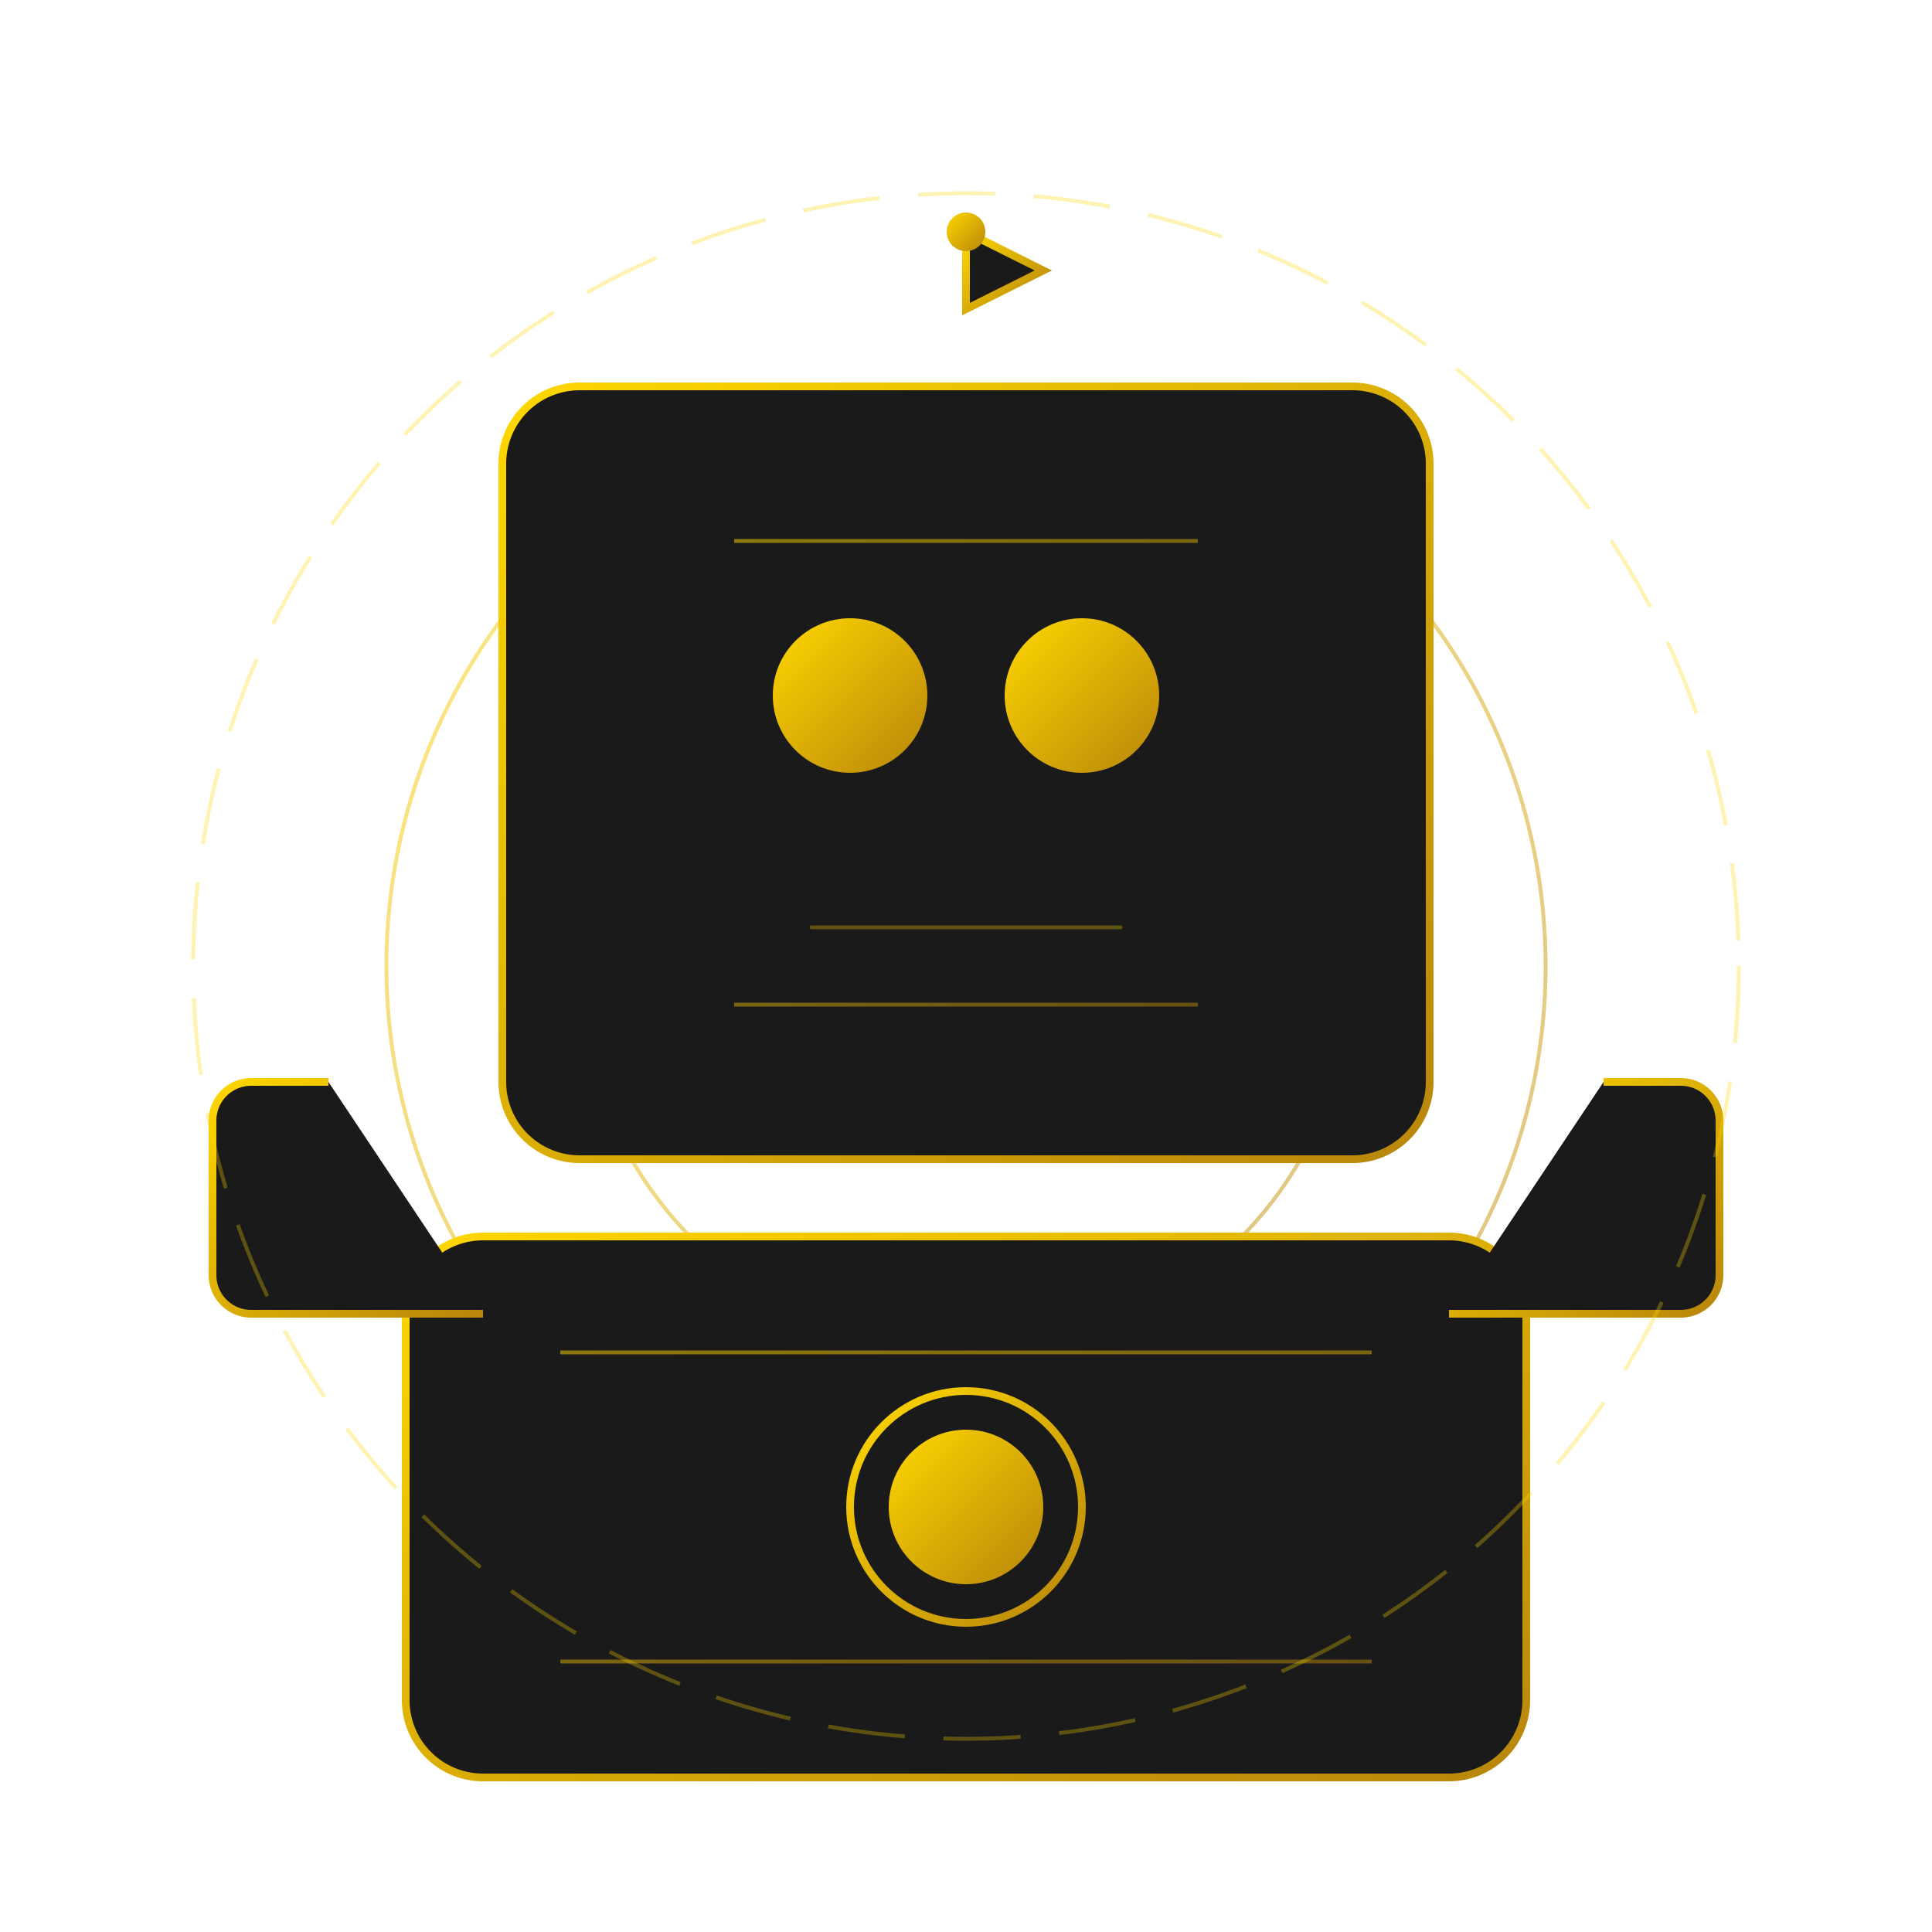 <?xml version="1.0" encoding="UTF-8" standalone="no"?>
<svg xmlns="http://www.w3.org/2000/svg" viewBox="0 0 500 500">
  <defs>
    <linearGradient id="goldGradient" x1="0%" y1="0%" x2="100%" y2="100%">
      <stop offset="0%" style="stop-color:#FFD700"/>
      <stop offset="100%" style="stop-color:#B8860B"/>
    </linearGradient>
    <filter id="glow">
      <feGaussianBlur stdDeviation="3" result="coloredBlur"/>
      <feMerge>
        <feMergeNode in="coloredBlur"/>
        <feMergeNode in="SourceGraphic"/>
      </feMerge>
    </filter>
  </defs>
  
  <style>
    .robot-part { fill: #1a1a1a; stroke: url(#goldGradient); stroke-width: 2; }
    .eye { fill: url(#goldGradient); filter: url(#glow); }
    .circuit { fill: none; stroke: url(#goldGradient); stroke-width: 1; opacity: 0.5; }
    .highlight { fill: none; stroke: #FFD700; stroke-width: 1; opacity: 0.3; }
  </style>
  
  <!-- Background Circuit Pattern -->
  <g class="circuit">
    <path d="M50,250 H150 M350,250 H450"/>
    <path d="M200,50 V150 M200,350 V450"/>
    <circle cx="250" cy="250" r="150" />
    <circle cx="250" cy="250" r="100" />
  </g>
  
  <!-- Robot Head -->
  <g transform="translate(150, 100)">
    <!-- Head Base -->
    <path class="robot-part" d="M0,0 h200 a20,20 0 0 1 20,20 v160 a20,20 0 0 1 -20,20 h-200 a20,20 0 0 1 -20,-20 v-160 a20,20 0 0 1 20,-20 z"/>
    
    <!-- Eyes -->
    <circle class="eye" cx="70" cy="80" r="20"/>
    <circle class="eye" cx="130" cy="80" r="20"/>
    
    <!-- Antenna -->
    <path class="robot-part" d="M100,-20 L100,-40 L120,-30 Z"/>
    <circle class="eye" cx="100" cy="-40" r="5"/>
    
    <!-- Face Details -->
    <path class="highlight" d="M60,140 h80" stroke-linecap="round"/>
    <path class="circuit" d="M40,40 h120 M40,160 h120"/>
  </g>
  
  <!-- Robot Body -->
  <g transform="translate(125, 320)">
    <!-- Body Base -->
    <path class="robot-part" d="M0,0 h250 a20,20 0 0 1 20,20 v100 a20,20 0 0 1 -20,20 h-250 a20,20 0 0 1 -20,-20 v-100 a20,20 0 0 1 20,-20 z"/>
    
    <!-- Core -->
    <circle class="robot-part" cx="125" cy="70" r="30"/>
    <circle class="eye" cx="125" cy="70" r="20"/>
    
    <!-- Circuit Details -->
    <path class="circuit" d="M20,30 h210 M20,110 h210"/>
    <path class="circuit" d="M125,20 v100"/>
  </g>
  
  <!-- Arms -->
  <g class="robot-part">
    <!-- Left Arm -->
    <path d="M125,340 h-60 a10,10 0 0 1 -10,-10 v-40 a10,10 0 0 1 10,-10 h20"/>
    <!-- Right Arm -->
    <path d="M375,340 h60 a10,10 0 0 0 10,-10 v-40 a10,10 0 0 0 -10,-10 h-20"/>
  </g>
  
  <!-- Animation Elements -->
  <g class="highlight">
    <animateTransform
      attributeName="transform"
      type="rotate"
      from="0 250 250"
      to="360 250 250"
      dur="20s"
      repeatCount="indefinite"/>
    <circle cx="250" cy="250" r="200" stroke-dasharray="20,10"/>
  </g>
</svg>
